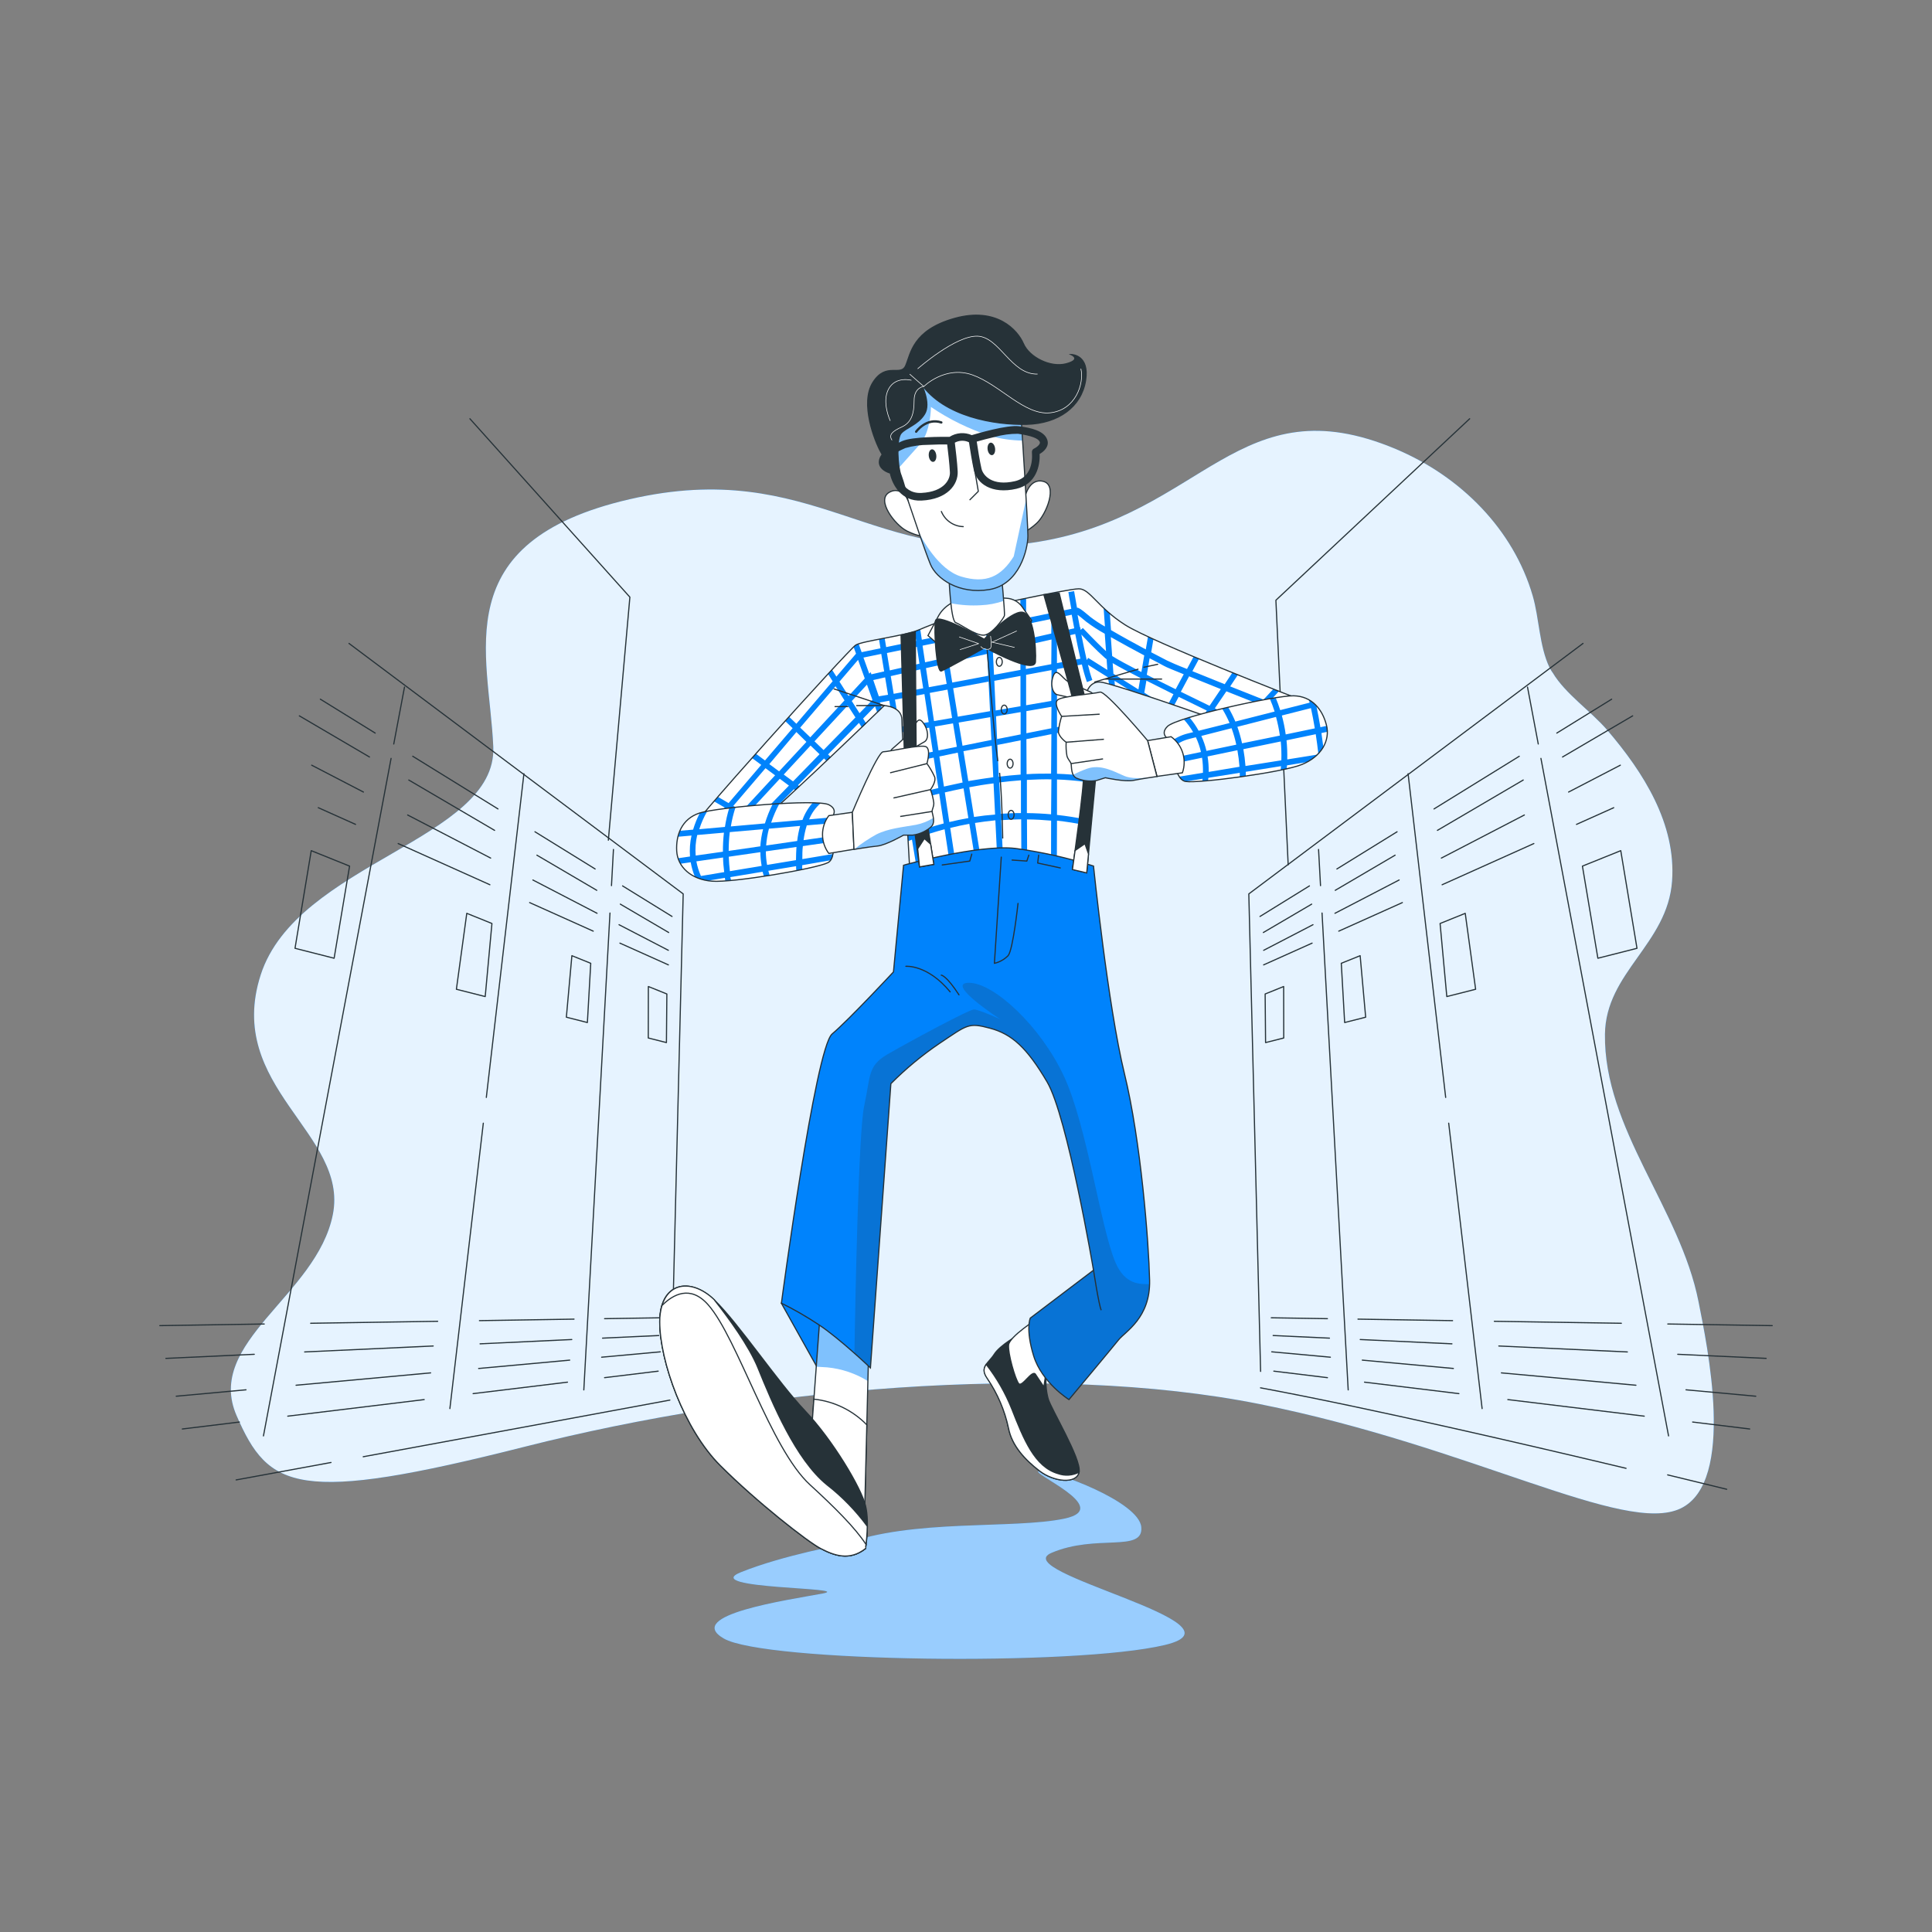 <?xml version="1.0" encoding="UTF-8"?> <svg xmlns="http://www.w3.org/2000/svg" width="1672" height="1672" viewBox="0 0 1672 1672" fill="none"><rect x="0" y="0" width="1672" height="1672" fill="#808080" stroke="none"/> <path d="M1340.95 577.643C1332.05 558.849 1332.12 535.074 1326.44 515.645C1309.72 458.095 1264.14 412.282 1207.89 388.573C1072.53 331.725 1041.29 445.421 898.972 468.829C756.651 492.237 704.585 395.261 544.942 432.045C385.3 468.829 423.455 565.805 426.899 646.262C430.344 726.718 256.823 746.582 225.59 843.758C194.357 940.935 301.967 980.862 288.056 1051.09C274.145 1121.31 177.002 1161.44 204.757 1225.14C232.513 1288.84 256.823 1302.05 454.688 1251.89C652.552 1201.73 905.927 1178.33 1090.05 1215.11C1274.17 1251.89 1405.92 1328.81 1454.54 1305.4C1502.6 1282.22 1477.22 1163.44 1469.96 1126.59C1454.01 1045.6 1387.83 977.017 1388.97 894.955C1389.67 841.451 1443.11 817.006 1447.05 762.499C1450.63 713.041 1422.34 668.466 1390.91 631.816C1376.76 615.33 1354.69 600.549 1343.72 582.157C1342.72 580.92 1341.88 579.315 1340.95 577.643Z" fill="#0083FC"></path> <path opacity="0.9" d="M1340.95 577.643C1332.05 558.849 1332.12 535.074 1326.44 515.645C1309.72 458.095 1264.14 412.282 1207.89 388.573C1072.53 331.725 1041.29 445.421 898.972 468.829C756.651 492.237 704.585 395.261 544.942 432.045C385.3 468.829 423.455 565.805 426.899 646.262C430.344 726.718 256.823 746.582 225.59 843.758C194.357 940.935 301.967 980.862 288.056 1051.09C274.145 1121.31 177.002 1161.44 204.757 1225.14C232.513 1288.84 256.823 1302.05 454.688 1251.89C652.552 1201.73 905.927 1178.33 1090.05 1215.11C1274.17 1251.89 1405.92 1328.81 1454.54 1305.4C1502.6 1282.22 1477.22 1163.44 1469.96 1126.59C1454.01 1045.6 1387.83 977.017 1388.97 894.955C1389.67 841.451 1443.11 817.006 1447.05 762.499C1450.63 713.041 1422.34 668.466 1390.91 631.816C1376.76 615.33 1354.69 600.549 1343.72 582.157C1342.72 580.92 1341.88 579.315 1340.95 577.643Z" fill="white"></path> <path d="M302.031 556.843L591.254 773.601L581.055 1186.85" stroke="#263238" stroke-linecap="round" stroke-linejoin="round"></path> <path d="M527.889 790.154L505.25 1202.87" stroke="#263238" stroke-linecap="round" stroke-linejoin="round"></path> <path d="M530.893 735.145L529.188 766.445" stroke="#263238" stroke-linecap="round" stroke-linejoin="round"></path> <path d="M418.269 972.034L389.344 1219.02" stroke="#263238" stroke-linecap="round" stroke-linejoin="round"></path> <path d="M453.412 669.603L420.875 949.729" stroke="#263238" stroke-linecap="round" stroke-linejoin="round"></path> <path d="M338.452 656.327L228 1242.66" stroke="#263238" stroke-linecap="round" stroke-linejoin="round"></path> <path d="M350.062 594.63L340.766 643.887" stroke="#263238" stroke-linecap="round" stroke-linejoin="round"></path> <path d="M277.25 605.097L324.701 634.424" stroke="#263238" stroke-linecap="round" stroke-linejoin="round"></path> <path d="M430.972 700.067L357.203 654.488" stroke="#263238" stroke-linecap="round" stroke-linejoin="round"></path> <path d="M515.053 752.032L462.953 719.83" stroke="#263238" stroke-linecap="round" stroke-linejoin="round"></path> <path d="M581.6 793.13L538.797 766.679" stroke="#263238" stroke-linecap="round" stroke-linejoin="round"></path> <path d="M319.756 655.123L259.062 619.51" stroke="#263238" stroke-linecap="round" stroke-linejoin="round"></path> <path d="M428.036 718.625L353.766 675.053" stroke="#263238" stroke-linecap="round" stroke-linejoin="round"></path> <path d="M516.455 770.491L464.656 740.094" stroke="#263238" stroke-linecap="round" stroke-linejoin="round"></path> <path d="M578.677 807.008L536.844 782.463" stroke="#263238" stroke-linecap="round" stroke-linejoin="round"></path> <path d="M314.511 685.453L269.734 662.212" stroke="#263238" stroke-linecap="round" stroke-linejoin="round"></path> <path d="M424.626 742.602L352.797 705.316" stroke="#263238" stroke-linecap="round" stroke-linejoin="round"></path> <path d="M516.716 790.388L461.172 761.562" stroke="#263238" stroke-linecap="round" stroke-linejoin="round"></path> <path d="M578.422 822.424L535.719 800.253" stroke="#263238" stroke-linecap="round" stroke-linejoin="round"></path> <path d="M307.689 713.442L275.453 698.996" stroke="#263238" stroke-linecap="round" stroke-linejoin="round"></path> <path d="M423.965 765.676L344.578 730.029" stroke="#263238" stroke-linecap="round" stroke-linejoin="round"></path> <path d="M513.402 805.837L458.359 781.125" stroke="#263238" stroke-linecap="round" stroke-linejoin="round"></path> <path d="M578.452 835.03L536.484 816.204" stroke="#263238" stroke-linecap="round" stroke-linejoin="round"></path> <path d="M228.667 1145.82L138.312 1147.23" stroke="#263238" stroke-linecap="round" stroke-linejoin="round"></path> <path d="M378.777 1143.48L268.859 1145.19" stroke="#263238" stroke-linecap="round" stroke-linejoin="round"></path> <path d="M496.783 1141.61L414.922 1142.91" stroke="#263238" stroke-linecap="round" stroke-linejoin="round"></path> <path d="M571.823 1140.44L523.234 1141.21" stroke="#263238" stroke-linecap="round" stroke-linejoin="round"></path> <path d="M220.04 1172.04L143.562 1175.58" stroke="#263238" stroke-linecap="round" stroke-linejoin="round"></path> <path d="M374.896 1164.85L263.641 1170" stroke="#263238" stroke-linecap="round" stroke-linejoin="round"></path> <path d="M494.822 1159.26L415.469 1162.98" stroke="#263238" stroke-linecap="round" stroke-linejoin="round"></path> <path d="M570.191 1155.79L521.469 1158.06" stroke="#263238" stroke-linecap="round" stroke-linejoin="round"></path> <path d="M212.89 1202.77L152.531 1208.32" stroke="#263238" stroke-linecap="round" stroke-linejoin="round"></path> <path d="M372.657 1188.12L256.219 1198.82" stroke="#263238" stroke-linecap="round" stroke-linejoin="round"></path> <path d="M493.037 1177.09L414.219 1184.31" stroke="#263238" stroke-linecap="round" stroke-linejoin="round"></path> <path d="M571.434 1169.9L520.672 1174.55" stroke="#263238" stroke-linecap="round" stroke-linejoin="round"></path> <path d="M207.172 1230.66L157.781 1236.68" stroke="#263238" stroke-linecap="round" stroke-linejoin="round"></path> <path d="M367.108 1211.23L249.031 1225.58" stroke="#263238" stroke-linecap="round" stroke-linejoin="round"></path> <path d="M491.131 1196.15L409.438 1206.08" stroke="#263238" stroke-linecap="round" stroke-linejoin="round"></path> <path d="M569.618 1186.62L523.203 1192.27" stroke="#263238" stroke-linecap="round" stroke-linejoin="round"></path> <path d="M403.964 790.421L425.734 799.216L419.915 862.451L394.969 856.131L403.964 790.421Z" stroke="#263238" stroke-linecap="round" stroke-linejoin="round"></path> <path d="M490.141 880.308L494.923 827.072L511.241 833.659L508.332 884.923L490.141 880.308Z" stroke="#263238" stroke-linecap="round" stroke-linejoin="round"></path> <path d="M269.357 736.182L302.53 749.558L289.154 829.279L255.312 820.685L269.357 736.182Z" stroke="#263238" stroke-linecap="round" stroke-linejoin="round"></path> <path d="M561.098 853.757L577.116 860.211L576.748 902.278L561.031 898.299L561.098 853.757Z" stroke="#263238" stroke-linecap="round" stroke-linejoin="round"></path> <path d="M1369.97 556.843L1080.75 773.601L1090.95 1186.85" stroke="#263238" stroke-linecap="round" stroke-linejoin="round"></path> <path d="M1144.12 790.154L1166.76 1202.87" stroke="#263238" stroke-linecap="round" stroke-linejoin="round"></path> <path d="M1141.11 735.145L1142.81 766.445" stroke="#263238" stroke-linecap="round" stroke-linejoin="round"></path> <path d="M1253.73 972.034L1282.66 1219.02" stroke="#263238" stroke-linecap="round" stroke-linejoin="round"></path> <path d="M1218.59 669.603L1251.13 949.729" stroke="#263238" stroke-linecap="round" stroke-linejoin="round"></path> <path d="M1333.56 656.327L1444.01 1242.66" stroke="#263238" stroke-linecap="round" stroke-linejoin="round"></path> <path d="M1321.95 594.63L1331.25 643.887" stroke="#263238" stroke-linecap="round" stroke-linejoin="round"></path> <path d="M1347.3 634.424L1394.75 605.097" stroke="#263238" stroke-linecap="round" stroke-linejoin="round"></path> <path d="M1241.03 700.067L1314.8 654.488" stroke="#263238" stroke-linecap="round" stroke-linejoin="round"></path> <path d="M1156.97 752.032L1209.07 719.83" stroke="#263238" stroke-linecap="round" stroke-linejoin="round"></path> <path d="M1090.42 793.13L1133.22 766.679" stroke="#263238" stroke-linecap="round" stroke-linejoin="round"></path> <path d="M1352.25 655.123L1412.94 619.51" stroke="#263238" stroke-linecap="round" stroke-linejoin="round"></path> <path d="M1243.97 718.625L1318.24 675.053" stroke="#263238" stroke-linecap="round" stroke-linejoin="round"></path> <path d="M1155.56 770.491L1207.36 740.094" stroke="#263238" stroke-linecap="round" stroke-linejoin="round"></path> <path d="M1093.33 807.008L1135.16 782.463" stroke="#263238" stroke-linecap="round" stroke-linejoin="round"></path> <path d="M1357.5 685.453L1402.28 662.212" stroke="#263238" stroke-linecap="round" stroke-linejoin="round"></path> <path d="M1247.39 742.602L1319.22 705.316" stroke="#263238" stroke-linecap="round" stroke-linejoin="round"></path> <path d="M1155.3 790.388L1210.84 761.562" stroke="#263238" stroke-linecap="round" stroke-linejoin="round"></path> <path d="M1093.59 822.424L1136.3 800.253" stroke="#263238" stroke-linecap="round" stroke-linejoin="round"></path> <path d="M1364.33 713.442L1396.56 698.996" stroke="#263238" stroke-linecap="round" stroke-linejoin="round"></path> <path d="M1248.05 765.676L1327.43 730.029" stroke="#263238" stroke-linecap="round" stroke-linejoin="round"></path> <path d="M1158.59 805.837L1213.64 781.125" stroke="#263238" stroke-linecap="round" stroke-linejoin="round"></path> <path d="M1093.56 835.03L1135.53 816.204" stroke="#263238" stroke-linecap="round" stroke-linejoin="round"></path> <path d="M1443.34 1145.82L1533.7 1147.23" stroke="#263238" stroke-linecap="round" stroke-linejoin="round"></path> <path d="M1293.23 1143.48L1403.15 1145.19" stroke="#263238" stroke-linecap="round" stroke-linejoin="round"></path> <path d="M1175.22 1141.61L1257.08 1142.91" stroke="#263238" stroke-linecap="round" stroke-linejoin="round"></path> <path d="M1100.19 1140.44L1148.78 1141.21" stroke="#263238" stroke-linecap="round" stroke-linejoin="round"></path> <path d="M1451.97 1172.04L1528.45 1175.58" stroke="#263238" stroke-linecap="round" stroke-linejoin="round"></path> <path d="M1297.11 1164.85L1408.36 1170" stroke="#263238" stroke-linecap="round" stroke-linejoin="round"></path> <path d="M1177.19 1159.26L1256.54 1162.98" stroke="#263238" stroke-linecap="round" stroke-linejoin="round"></path> <path d="M1101.81 1155.79L1150.53 1158.06" stroke="#263238" stroke-linecap="round" stroke-linejoin="round"></path> <path d="M1459.12 1202.77L1519.48 1208.32" stroke="#263238" stroke-linecap="round" stroke-linejoin="round"></path> <path d="M1299.34 1188.12L1415.78 1198.82" stroke="#263238" stroke-linecap="round" stroke-linejoin="round"></path> <path d="M1178.97 1177.09L1257.79 1184.31" stroke="#263238" stroke-linecap="round" stroke-linejoin="round"></path> <path d="M1100.58 1169.9L1151.34 1174.55" stroke="#263238" stroke-linecap="round" stroke-linejoin="round"></path> <path d="M1464.84 1230.66L1514.23 1236.68" stroke="#263238" stroke-linecap="round" stroke-linejoin="round"></path> <path d="M1304.91 1211.23L1422.98 1225.58" stroke="#263238" stroke-linecap="round" stroke-linejoin="round"></path> <path d="M1180.88 1196.15L1262.57 1206.08" stroke="#263238" stroke-linecap="round" stroke-linejoin="round"></path> <path d="M1102.39 1186.62L1148.81 1192.27" stroke="#263238" stroke-linecap="round" stroke-linejoin="round"></path> <path d="M1268.05 790.421L1246.28 799.216L1252.1 862.451L1277.05 856.131L1268.05 790.421Z" stroke="#263238" stroke-linecap="round" stroke-linejoin="round"></path> <path d="M1181.88 880.308L1177.1 827.072L1160.78 833.659L1163.69 884.923L1181.88 880.308Z" stroke="#263238" stroke-linecap="round" stroke-linejoin="round"></path> <path d="M1402.64 736.182L1369.47 749.558L1382.84 829.279L1416.69 820.685L1402.64 736.182Z" stroke="#263238" stroke-linecap="round" stroke-linejoin="round"></path> <path d="M1110.91 853.757L1094.89 860.211L1095.26 902.278L1110.98 898.299L1110.91 853.757Z" stroke="#263238" stroke-linecap="round" stroke-linejoin="round"></path> <path d="M314.344 1260.69C393.128 1246.17 499.133 1226.65 579.724 1211.67" stroke="#263238" stroke-linecap="round" stroke-linejoin="round"></path> <path d="M204.359 1280.75L286.455 1265.67" stroke="#263238" stroke-linecap="round" stroke-linejoin="round"></path> <path d="M1407.23 1270.72C1323.1 1250.66 1185.93 1218.72 1090.89 1201.06" stroke="#263238" stroke-linecap="round" stroke-linejoin="round"></path> <path d="M1494.33 1288.84C1494.33 1288.84 1474.7 1284.1 1443.23 1276.4" stroke="#263238" stroke-linecap="round" stroke-linejoin="round"></path> <path d="M526.487 727.119L545.113 516.782L406.672 362.389" stroke="#263238" stroke-linecap="round" stroke-linejoin="round"></path> <path d="M1114.82 748.421L1104.19 519.457L1271.89 362.389" stroke="#263238" stroke-linecap="round" stroke-linejoin="round"></path> <path d="M730.156 1336.5C730.156 1336.5 678.29 1345.76 641.239 1360.61C604.187 1375.45 741.291 1373.58 711.63 1379.13C681.969 1384.68 591.246 1397.66 626.392 1418.02C661.537 1438.39 930.261 1442.13 1008.08 1423.61C1085.89 1405.08 870.972 1360.61 909.896 1343.92C948.82 1327.23 989.55 1343.92 987.711 1321.68C985.872 1299.44 911.835 1272.53 899.764 1273.03C887.692 1273.53 965.473 1305.03 920.998 1314.29C876.523 1323.56 789.445 1314.19 730.156 1336.5Z" fill="#0083FC"></path> <path opacity="0.6" d="M730.156 1336.5C730.156 1336.5 678.29 1345.76 641.239 1360.61C604.187 1375.45 741.291 1373.58 711.63 1379.13C681.969 1384.68 591.246 1397.66 626.392 1418.02C661.537 1438.39 930.261 1442.13 1008.08 1423.61C1085.89 1405.08 870.972 1360.61 909.896 1343.92C948.82 1327.23 989.55 1343.92 987.711 1321.68C985.872 1299.44 911.835 1272.53 899.764 1273.03C887.692 1273.53 965.473 1305.03 920.998 1314.29C876.523 1323.56 789.445 1314.19 730.156 1336.5Z" fill="white"></path> <path d="M840.857 527.716C840.857 527.716 806.681 540.089 795.044 545.172C783.407 550.255 746.356 554.636 740.537 558.281C734.719 561.926 590.057 721.869 592.933 724.779C595.809 727.688 628.547 729.126 638.01 726.952C647.474 724.778 765.249 610.614 765.249 610.614C765.249 610.614 780.531 611.35 780.531 622.987C780.531 634.624 787.788 761.128 787.788 761.128L938.268 758.219L939.003 604.796C939.003 604.796 940.441 589.547 952.078 590.249C963.716 590.952 1088.08 635.36 1088.08 635.36L1123.59 604.796C1123.59 604.796 997.791 556.074 973.781 540.825C949.771 525.576 943.25 509.559 933.653 509.559C924.056 509.559 840.857 527.716 840.857 527.716Z" fill="white"></path> <g style="mix-blend-mode:multiply"> <path d="M1101.98 596.302L1093.48 605.464L1064.63 594.028L1071.31 583.996L1066.57 582.09L1059.88 592.122C1049.85 588.109 1040.11 584.197 1031.92 580.853L1037.64 570.219L1032.99 568.279L1027.27 578.947C1018.65 575.603 1012.33 572.794 1010.25 571.757C1007.48 570.352 1002.39 567.744 996.275 564.5L998.214 553.131L993.499 550.957L991.593 562.026C981.996 556.876 970.727 550.723 961.497 545.306L960.46 530.726C958.521 529.054 956.749 527.382 955.077 525.877L956.247 542.229C951.939 539.811 947.805 537.096 943.874 534.104C934.344 525.911 932.973 525.911 932.137 525.911V526.379C930.599 517.751 929.595 511.766 929.562 511.565L924.613 512.401C924.613 513.137 925.683 518.855 927.121 526.914L915.45 529.322V512.368L910.434 513.304V530.358L888.029 534.973V517.785L883.047 518.821V536.01L858.268 541.126L857.432 524.172L852.483 525.242L853.319 542.163L817.538 549.553L815.498 537.113L810.716 538.919L812.622 550.589L797.775 553.632L796.404 544.604L795.166 545.139C794.008 545.633 792.825 546.068 791.622 546.443L792.859 554.669L766.91 560.019L765.606 552.261L760.69 553.198L761.994 561.056L745.675 564.4L743.1 557.211C742.25 557.463 741.432 557.811 740.659 558.247C739.971 558.753 739.333 559.325 738.753 559.953L740.826 565.704L723.839 585.568L720.06 579.615L716.716 583.427L720.595 589.58L689.195 626.364L682.975 620.412L679.631 624.124L685.951 630.177L662.042 658.132L654.284 652.381L650.94 656.126L658.798 661.945L630.541 695.017L621.412 689.7L618.068 693.579L627.231 698.896L603.188 727.019C605.094 727.219 607.167 727.42 609.34 727.554L631.645 701.437L639.069 705.751L618.503 727.955C620.81 727.955 623.118 727.955 625.191 727.955L643.416 708.292L651.107 712.74L637.096 727.119L638.199 726.918C640.975 726.283 653.047 716.017 668.73 701.838L687.088 683.012L688.292 683.915L692.004 680.571L690.6 679.501L713.105 656.393L715.379 658.601L719.057 655.257L716.616 652.916L743.368 625.595L745.976 629.708L749.655 626.164L746.946 621.883L757.279 611.283L759.285 616.867L763.265 613.055L761.426 607.939L769.618 606.401L770.488 611.684C772.438 612.205 774.291 613.041 775.972 614.159L774.567 605.464L800.015 600.683L803.694 624.96L780.654 628.672C780.654 630.143 780.654 631.849 780.888 633.721L804.128 629.742L807.272 650.575L782.493 655.424L781.69 650.575C782.359 663.951 783.262 680.102 784.131 696.12L788.345 721.635L785.603 722.705C785.603 724.511 785.803 726.25 785.904 727.955L789.248 726.651L794.899 760.927H799.982L794.063 725.012C802.022 722.137 809.88 719.695 817.471 717.656L823.958 760.459H829.041L822.353 716.519C827.938 715.114 833.422 713.944 838.873 712.974L846.53 760.124H851.58L843.788 712.205C849.774 711.235 855.66 710.499 861.411 709.931L863.719 756.747L860.375 760.091H867.598L868.868 758.854L866.461 709.797C872.346 709.362 878.098 709.128 883.749 709.061L883.983 759.79H888.999L888.765 709.162C895.955 709.162 902.91 709.597 909.665 710.198L909.565 758.787H914.581L914.748 710.198C923.108 711.135 931.067 712.394 938.624 713.977V708.928C931.033 707.423 923.074 706.152 914.748 705.249V674.585C922.747 674.846 930.727 675.516 938.658 676.591V671.575C930.726 670.522 922.746 669.875 914.748 669.636V634.457L938.724 629.675V624.559L914.748 629.341V610.882L938.724 606.769V604.963C938.862 603.833 939.086 602.715 939.393 601.619L914.748 605.832V579.08L936.283 575.034C937.448 580.197 938.911 585.289 940.664 590.283L945.346 588.51C943.819 584.185 942.546 579.775 941.533 575.302L958.889 586.203L959.725 591.888C961.263 592.289 963.069 592.791 964.841 593.359L964.54 589.179L977.314 597.205C983.267 599.111 989.954 601.318 997.01 603.659L990.322 599.445L992.128 589.045C999.385 592.724 1007.34 596.703 1015.54 600.783L1011.42 608.608L1016.24 610.246L1020.08 603.057C1028.08 607.003 1036.34 611.015 1044.43 614.961L1041.69 619.008L1046.6 620.713L1049.01 617.168C1057.14 621.114 1065.09 624.926 1072.42 628.438L1071.48 629.441L1076.63 631.28L1077.13 630.712L1083.22 633.621L1088 635.326L1091.75 631.982L1080.68 626.732L1094.86 611.25L1109.27 616.934L1113.58 613.256L1098.5 607.27L1106.93 598.108L1101.98 596.302ZM883.114 579.749L860.241 584.029L859.304 564.902L883.013 559.484L883.114 579.749ZM883.114 541.159V554.368L859.171 559.785L858.502 546.242L883.114 541.159ZM858.268 645.392L859.605 672.612C852.249 673.615 844.992 674.819 838.003 675.956L833.79 650.107L858.268 645.392ZM858 640.342L832.987 645.392L829.643 625.328L856.964 620.646L858 640.342ZM856.796 615.463L828.907 620.245L824.895 595.633L855.526 589.881L856.796 615.463ZM828.071 646.295L812.221 649.438L809.078 628.739L824.761 626.03L828.071 646.295ZM855.258 584.832L824.092 590.684L821.283 573.395L854.355 565.871L855.258 584.832ZM853.419 547.145L854.088 560.789L820.648 568.446L818.374 554.402L853.419 547.145ZM762.663 565.905L765.171 581.053L754.136 583.561L753.5 581.689L752.263 583.026L747.247 569.082L762.663 565.905ZM742.599 571.055L748.384 587.173L734.373 602.321L726.481 589.915L742.599 571.055ZM723.103 593.894L730.861 606.133L701.234 638.102L692.506 629.708L723.103 593.894ZM689.229 633.521L697.89 642.048L674.247 667.562L665.787 661.276L689.229 633.521ZM642.245 701.838L634.621 697.424L662.477 664.82L670.803 670.973L642.245 701.838ZM654.484 708.928L646.693 704.413L674.849 673.983L682.775 679.868L654.484 708.928ZM686.319 676.257L678.26 670.305L701.468 645.225L709.259 652.715L686.319 676.257ZM712.737 649.104L704.878 641.546L733.637 610.514L740.325 620.88L712.737 649.104ZM743.836 617.202L737.148 606.702L750.29 592.49L755.038 605.699L743.836 617.202ZM760.556 602.589L755.741 588.544L766.007 586.203L768.515 601.284L760.556 602.589ZM767.578 565.136L793.494 559.785L795.702 574.365L770.053 580.184L767.578 565.136ZM773.397 600.448L770.889 585.133L796.437 579.314L798.945 595.667L773.397 600.448ZM798.41 558.782L813.291 555.706L815.598 569.817L800.584 573.161L798.41 558.782ZM803.861 594.73L801.353 578.211L816.401 574.867L819.277 591.888L803.861 594.73ZM804.63 599.679L819.979 596.803L823.958 621.348L808.308 624.024L804.63 599.679ZM787.91 688.496L783.329 660.573L808.041 655.658L812.054 682.009C803.359 684.015 795.233 686.222 787.91 688.362V688.496ZM793.127 720.063L788.746 693.311C796.036 691.171 804.128 688.964 812.789 686.824L816.702 712.64C808.977 714.679 801.119 717.087 793.127 719.929V720.063ZM816.936 680.838L812.957 654.688L828.874 651.344L833.054 677.193C827.536 678.33 822.153 679.501 816.936 680.704V680.838ZM821.584 711.536L817.672 685.787C822.888 684.55 828.306 683.38 833.857 682.243L838.037 707.991C832.653 708.928 827.169 710.031 821.584 711.402V711.536ZM842.986 707.155L838.806 681.306C845.494 680.002 852.683 678.832 859.839 677.962L861.177 704.948C855.225 705.372 849.161 706.063 842.986 707.022V707.155ZM860.508 589.213L883.147 584.966V611.183L861.679 614.861L860.508 589.213ZM862.013 619.911L883.281 616.266V635.56L862.883 639.607L862.013 619.911ZM863.217 644.689L883.281 640.677V670.338C876.894 670.806 870.574 671.408 864.32 672.211L863.217 644.689ZM866.16 704.413L864.822 677.16C871.02 676.379 877.262 675.755 883.548 675.287V703.678C877.964 703.611 872.145 703.845 866.093 704.28L866.16 704.413ZM909.632 704.714C902.944 704.112 895.888 703.745 888.698 703.678V674.953C895.754 674.551 902.843 674.351 909.899 674.451L909.632 704.714ZM909.632 669.502C902.576 669.502 895.486 669.502 888.431 670.004L888.263 639.674L909.899 635.36L909.632 669.502ZM909.799 630.277L888.263 634.557V615.43L909.966 611.684L909.799 630.277ZM909.799 606.601L888.029 610.347V584.029L909.999 579.916L909.799 606.601ZM909.799 574.8L887.795 578.947V558.481L909.999 553.432L909.799 574.8ZM909.799 548.282L887.561 553.331V540.256L909.933 535.642L909.799 548.282ZM914.882 534.605L927.489 531.997C928.157 535.675 928.893 539.655 929.662 543.768L914.848 547.112L914.882 534.605ZM914.715 573.864V552.295L930.532 548.683C931.936 555.906 933.474 563.33 935.013 570.051L914.715 573.864ZM934.779 542.597H934.511C933.809 538.952 933.14 535.374 932.538 532.064C933.909 533 936.183 534.772 940.029 538.049C945.134 541.88 950.497 545.355 956.08 548.449L957.183 563.531C946.917 554.101 937.286 543.467 937.119 543.467L935.247 545.139L934.779 542.597ZM941.734 569.349L940.497 571.255C938.925 564.567 937.32 556.742 935.815 549.118C939.728 553.365 948.121 562.16 956.414 569.55L957.685 570.52L958.32 579.783L941.734 569.349ZM985.206 596.67L963.604 583.093L962.935 573.864C968.486 577.208 976.879 581.588 986.911 586.738L985.206 596.67ZM987.781 581.588C976.144 575.569 967.115 570.687 962.5 567.744L961.33 551.359C970.693 556.709 981.394 562.494 990.255 567.209L987.781 581.588ZM1017.44 596.469C1008.45 592.055 1000.02 587.808 992.463 583.963L994.904 569.684C1000.69 572.727 1005.3 575.101 1007.54 576.372C1009.78 577.642 1015.9 580.05 1024.43 583.528L1017.44 596.469ZM1046.77 610.815C1038.34 606.735 1030.05 602.655 1021.92 598.676L1029.08 585.3L1056.53 596.369L1046.77 610.815ZM1075.49 624.626L1051.32 613.022L1061.35 598.275L1089.47 609.444L1075.49 624.626Z" fill="#0083FC"></path> </g> <path d="M840.857 527.716C840.857 527.716 806.681 540.089 795.044 545.172C783.407 550.255 746.356 554.636 740.537 558.281C734.719 561.926 590.057 721.869 592.933 724.779C595.809 727.688 628.547 729.126 638.01 726.952C647.474 724.778 765.249 610.614 765.249 610.614C765.249 610.614 780.531 611.35 780.531 622.987C780.531 634.624 787.788 761.128 787.788 761.128L938.268 758.219L939.003 604.796C939.003 604.796 940.441 589.547 952.078 590.249C963.716 590.952 1088.08 635.36 1088.08 635.36L1123.59 604.796C1123.59 604.796 997.791 556.074 973.781 540.825C949.771 525.576 943.25 509.559 933.653 509.559C924.056 509.559 840.857 527.716 840.857 527.716Z" stroke="#263238" stroke-miterlimit="10"></path> <path d="M865.062 668.8C867.203 688.061 867.771 725.648 867.771 725.648" stroke="#263238" stroke-miterlimit="10"></path> <path d="M863.517 658.768C860.173 636.396 853.953 557.712 853.953 557.712" stroke="#263238" stroke-miterlimit="10"></path> <path d="M947.391 590.216L984.877 579.147" stroke="#263238" stroke-linecap="round" stroke-linejoin="round"></path> <path d="M989.953 577.442L1001.89 574.9" stroke="#263238" stroke-linecap="round" stroke-linejoin="round"></path> <path d="M956.75 587.674H1005.31" stroke="#263238" stroke-linecap="round" stroke-linejoin="round"></path> <path d="M721.797 596.202L765.235 610.614L741.393 610.648" stroke="#263238" stroke-linecap="round" stroke-linejoin="round"></path> <path d="M733.741 611.517H722.672" stroke="#263238" stroke-linecap="round" stroke-linejoin="round"></path> <path d="M867.364 572.76C867.364 574.901 866.227 576.606 864.823 576.606C863.418 576.606 862.281 574.901 862.281 572.76C862.281 570.62 863.418 568.948 864.823 568.948C866.227 568.948 867.364 570.654 867.364 572.76Z" stroke="#263238" stroke-linecap="round" stroke-linejoin="round"></path> <path d="M871.648 614.059C871.648 616.165 870.477 617.904 869.073 617.904C867.668 617.904 866.531 616.165 866.531 614.059C866.531 611.952 867.668 610.247 869.073 610.247C870.477 610.247 871.648 611.952 871.648 614.059Z" stroke="#263238" stroke-linecap="round" stroke-linejoin="round"></path> <path d="M874.182 664.72C875.586 664.72 876.724 662.998 876.724 660.874C876.724 658.751 875.586 657.029 874.182 657.029C872.779 657.029 871.641 658.751 871.641 660.874C871.641 662.998 872.779 664.72 874.182 664.72Z" stroke="#263238" stroke-linecap="round" stroke-linejoin="round"></path> <path d="M877.601 705.149C877.601 707.256 876.464 708.995 875.059 708.995C873.655 708.995 872.484 707.256 872.484 705.149C872.484 703.042 873.621 701.337 875.059 701.337C876.497 701.337 877.601 703.042 877.601 705.149Z" stroke="#263238" stroke-linecap="round" stroke-linejoin="round"></path> <path d="M824.93 520.861L820.984 523.47C817.196 526.021 814.095 529.467 811.955 533.502L803.094 550.055L826.502 570.319L845.128 543.567L879.939 566.206L892.847 537.046L884.654 525.242C883.134 523.065 881.141 521.26 878.825 519.963C876.508 518.666 873.928 517.91 871.278 517.751C856.999 516.715 828.542 515.444 824.93 520.861Z" fill="white" stroke="#263238" stroke-miterlimit="10"></path> <path d="M821.219 498.657C821.219 498.657 822.69 537.18 827.037 538.785C831.385 540.39 843.757 549.687 851.047 549.687C858.337 549.687 868.503 535.14 869.205 532.967C869.908 530.793 866.296 493.675 866.296 493.675L824.128 498.055L821.219 498.657Z" fill="white"></path> <g style="mix-blend-mode:multiply" opacity="0.5"> <path d="M866.296 493.541L824.128 497.921L821.219 498.657C821.219 498.657 821.687 511.13 822.924 522.065C831.521 523.748 840.298 524.321 849.041 523.771C855.736 523.501 862.353 522.228 868.67 519.992C867.767 508.622 866.296 493.541 866.296 493.541Z" fill="#0083FC"></path> </g> <path d="M821.219 498.657C821.219 498.657 822.69 537.18 827.037 538.785C831.385 540.39 843.757 549.687 851.047 549.687C858.337 549.687 868.503 535.14 869.205 532.967C869.908 530.793 866.296 493.675 866.296 493.675L824.128 498.055L821.219 498.657Z" stroke="#263238" stroke-miterlimit="10"></path> <path d="M789.179 436.124C789.179 436.124 781.187 419.404 769.55 426.092C757.913 432.78 774.666 454.449 784.832 459.532C794.998 464.615 799.379 463.88 799.379 463.88L789.179 436.124Z" fill="white" stroke="#263238" stroke-miterlimit="10"></path> <path d="M886.622 431.677C886.622 431.677 889.799 413.419 902.774 416.562C915.748 419.705 905.516 445.254 897.089 452.911C888.662 460.569 884.281 461.037 884.281 461.037L886.622 431.677Z" fill="white" stroke="#263238" stroke-miterlimit="10"></path> <path d="M785.607 432.479C785.607 432.479 785.875 433.349 786.41 434.887C789.52 444.183 800.856 477.858 805.236 488.391C810.319 500.764 829.949 514.575 856.132 510.227C882.316 505.88 889.572 475.316 889.572 463.679C889.572 452.042 883.753 361.888 883.753 361.888C883.753 361.888 852.487 329.886 826.906 319.72C801.324 309.554 789.085 321.158 779.655 338.613C770.225 356.069 765.108 366.235 768.018 377.872C770.927 389.509 785.607 432.479 785.607 432.479Z" fill="white"></path> <g style="mix-blend-mode:multiply" opacity="0.5"> <path d="M795.869 384.794C805.667 373.926 805.667 352.19 805.667 352.19C821.413 362.902 838.608 371.313 856.73 377.17C865.944 379.806 875.47 381.189 885.053 381.283C884.318 369.88 883.816 361.955 883.816 361.955C883.816 361.955 852.55 329.952 826.968 319.787C801.386 309.621 789.147 321.225 779.717 338.68C770.287 356.136 765.171 366.302 768.08 377.939C769.384 383.222 773.096 394.926 776.775 406.162C778.714 404.022 787.174 394.391 795.869 384.794Z" fill="#0083FC"></path> </g> <g style="mix-blend-mode:multiply" opacity="0.5"> <path d="M877.301 481.536C866.433 498.925 853.391 505.446 831.688 498.925C812.093 493.04 797.814 466.02 795.172 460.703C798.984 471.772 802.997 483.108 805.204 488.492C810.287 500.865 829.916 514.675 856.1 510.328C882.283 505.981 889.54 475.417 889.54 463.78C889.54 459.9 888.904 447.059 888.035 432.045" fill="#0083FC"></path> </g> <path d="M785.607 432.479C785.607 432.479 785.875 433.349 786.41 434.887C789.52 444.183 800.856 477.858 805.236 488.391C810.319 500.764 829.949 514.575 856.132 510.227C882.316 505.88 889.572 475.316 889.572 463.679C889.572 452.042 883.753 361.888 883.753 361.888C883.753 361.888 852.487 329.886 826.906 319.72C801.324 309.554 789.085 321.158 779.655 338.613C770.225 356.069 765.108 366.235 768.018 377.872C770.927 389.509 785.607 432.479 785.607 432.479Z" stroke="#263238" stroke-miterlimit="10"></path> <path d="M810.28 393.923C810.648 396.899 809.477 399.507 807.672 399.708C805.866 399.909 804.127 397.668 803.793 394.692C803.458 391.716 804.595 389.108 806.401 388.874C808.207 388.639 809.946 390.947 810.28 393.923Z" fill="#263238"></path> <path d="M861.179 388.105C861.547 391.114 860.376 393.689 858.57 393.89C856.765 394.09 855.059 391.85 854.691 388.874C854.323 385.898 855.527 383.289 857.3 383.089C859.072 382.888 860.844 385.128 861.179 388.105Z" fill="#263238"></path> <path d="M792.859 373.592C792.859 373.592 801.587 361.219 814.662 365.599" stroke="#263238" stroke-width="2" stroke-linecap="round" stroke-linejoin="round"></path> <path d="M839.406 432.48L846.663 425.223L841.58 395.395" stroke="#263238" stroke-linecap="round" stroke-linejoin="round"></path> <path d="M814.672 442.645C816.218 446.428 818.83 449.681 822.19 452.008C825.55 454.335 829.514 455.636 833.599 455.754" stroke="#263238" stroke-linecap="round" stroke-linejoin="round"></path> <path d="M797.242 332.126C797.242 332.126 805.97 348.846 800.151 358.309C794.333 367.773 784.134 369.947 779.786 375.029C775.439 380.112 776.877 404.858 779.786 411.379C782.267 418.252 784.212 425.306 785.605 432.479C785.605 432.479 767.414 400.477 762.197 391.047C756.98 381.617 744.006 348.846 755.509 330.855C767.012 312.865 779.519 326.475 783.866 316.309C788.213 306.143 789.685 285.778 826.034 275.579C862.383 265.38 880.574 285.611 885.657 297.415C890.74 309.22 909.065 318.482 922.742 314.837C936.419 311.193 927.123 306.845 927.123 306.845C927.123 306.845 943.107 306.845 939.462 329.384C935.817 351.922 916.221 366.469 888.567 367.205C860.912 367.94 816.871 360.483 797.242 332.126Z" fill="#263238" stroke="#263238" stroke-miterlimit="10"></path> <path d="M794.141 319.185C794.141 319.185 826.979 290.192 846.04 290.928C865.1 291.664 875.032 324.368 897.938 323.732" stroke="white" stroke-width="0.5" stroke-miterlimit="10"></path> <path d="M787.281 323.766L799.487 334.467C799.487 334.467 817.812 316.142 841.488 324.435C865.163 332.728 886.531 359.547 908.669 357.273C930.806 354.999 938.43 332.059 935.421 319.084" stroke="white" stroke-width="0.5" stroke-miterlimit="10"></path> <path d="M788.787 329.116C788.787 329.116 775.043 325.304 768.957 336.741C762.871 348.177 770.462 364.228 770.462 364.228" stroke="white" stroke-width="0.5" stroke-miterlimit="10"></path> <path d="M799.484 334.4C799.484 334.4 791.091 335.169 791.091 346.606C791.091 358.042 788.783 365.7 780.39 369.512C771.997 373.324 768.954 376.401 771.997 380.982" stroke="white" stroke-width="0.5" stroke-miterlimit="10"></path> <path d="M906.22 380.28C903.512 372.889 892.477 370.248 882.01 368.876C871.543 367.505 845.527 375.23 841.012 376.568C837.932 375.22 834.567 374.649 831.215 374.906C827.862 375.162 824.624 376.238 821.784 378.039C815.631 378.039 789.782 377.772 780.787 381.717C771.123 385.998 761.158 391.382 760.556 399.24C760.121 405.159 765.572 408.436 770.086 409.807C772.193 419.371 779.917 434.118 797.54 433.215C819.811 432.145 829.342 419.404 828.807 407.968C828.472 400.945 826.968 388.171 826.332 383.088C828.198 382.062 830.282 381.497 832.411 381.439C834.54 381.381 836.652 381.832 838.571 382.754C839.34 387.971 841.313 400.41 842.852 407.165C845.426 418.301 858.067 427.998 879.635 423.016C896.79 419.036 900.268 402.785 899.699 392.92C904.013 390.479 908.394 385.864 906.22 380.28ZM797.206 426.594C779.516 427.43 776.44 407.433 776.306 406.53C776.205 405.837 775.89 405.193 775.404 404.689C774.918 404.185 774.286 403.847 773.597 403.721C771.925 403.42 767.076 401.815 767.244 399.675C767.478 396.331 772.962 392.418 783.496 387.77C790.02 385.903 796.773 384.957 803.56 384.961C809.512 384.66 815.464 384.593 819.711 384.627C820.38 390.077 821.751 401.882 822.052 408.302C822.62 414.255 817.705 425.624 797.34 426.594H797.206ZM894.884 388.171C894.273 388.475 893.769 388.957 893.441 389.555C893.112 390.153 892.974 390.837 893.045 391.515C893.045 392.385 895.586 412.449 878.331 416.428C858.468 420.976 850.743 411.345 849.406 405.594C848.068 399.842 846.062 387.603 845.293 382.186C849.339 381.015 855.091 379.477 860.909 378.139C867.435 376.287 874.19 375.364 880.973 375.397C892.376 377.036 898.696 379.41 899.833 382.453C900.803 384.56 896.59 387.402 895.018 388.171H894.884Z" fill="#263238"></path> <path d="M676.25 1127.9L710.426 1189.09L717.782 1142.28C717.782 1142.28 689.593 1126.49 676.25 1127.9Z" fill="#0083FC" stroke="#263238" stroke-miterlimit="10"></path> <path d="M881.584 1155.22C881.584 1155.22 865.6 1163.95 860.484 1171.94C855.367 1179.93 847.408 1182.84 854.665 1193.01C863.434 1206.01 869.59 1220.59 872.789 1235.94C875.699 1251.22 887.336 1263.56 899.709 1273.03C912.081 1282.49 931.677 1284.66 933.851 1273.76C936.024 1262.86 909.139 1218.49 907.099 1210.49C905.182 1203.39 904.682 1195.99 905.627 1188.69C906.229 1180.67 893.957 1150.87 881.584 1155.22Z" fill="#263238" stroke="#263238" stroke-miterlimit="10"></path> <path d="M933.881 1274.06C931.106 1275.5 928.067 1276.35 924.95 1276.57C921.833 1276.79 918.704 1276.37 915.756 1275.33C895.391 1269.52 885.928 1245.54 875.628 1219.36C870.107 1205.51 862.654 1192.52 853.491 1180.77C851.184 1184.11 850.481 1187.45 854.528 1193.17C863.324 1206.11 869.525 1220.64 872.786 1235.94C875.695 1251.22 887.332 1263.56 899.705 1273.03C912.078 1282.49 931.507 1284.63 933.881 1274.06Z" fill="white" stroke="#263238" stroke-miterlimit="10"></path> <path d="M897.566 1141.41C897.566 1141.41 873.59 1156.69 872.854 1163.95C872.118 1171.2 878.673 1193.77 881.582 1197.39C884.491 1201 893.219 1185.01 896.128 1189.36L903.385 1200.3L906.294 1180.63L897.566 1141.41Z" fill="white" stroke="#263238" stroke-miterlimit="10"></path> <path d="M709.695 1138.06L701.703 1247.11L748.218 1311.12L751.863 1164.25L709.695 1138.06Z" fill="white"></path> <g style="mix-blend-mode:multiply" opacity="0.5"> <path d="M706.422 1182.77L715.752 1183.34C728.294 1184.51 740.394 1188.57 751.098 1195.21L751.867 1164.25L709.699 1138.06L706.422 1182.77Z" fill="#0083FC"></path> </g> <path d="M709.695 1138.06L701.703 1247.11L748.218 1311.12L751.863 1164.25L709.695 1138.06Z" stroke="#263238" stroke-miterlimit="10"></path> <path d="M750.158 1233.1C737.961 1220.55 721.748 1212.68 704.345 1210.86L701.703 1247.31L748.218 1311.28L750.158 1233.1Z" fill="white" stroke="#263238" stroke-miterlimit="10"></path> <path d="M749.057 1340.21C749.057 1340.21 752.702 1318.37 749.057 1303.12C745.412 1287.87 720.7 1246.28 696.69 1220.96C672.68 1195.65 639.273 1145.32 618.173 1124.99C597.072 1104.66 570.922 1109.71 570.922 1143.88C570.922 1178.06 591.989 1236.95 623.256 1268.21C654.522 1299.48 698.897 1334.26 710.4 1340.21C721.904 1346.16 735.146 1350.98 749.057 1340.21Z" fill="#263238" stroke="#263238" stroke-miterlimit="10"></path> <path d="M750.566 1320.88C740.629 1307.35 728.869 1295.25 715.622 1284.93C688.702 1263.13 668.337 1214.41 655.998 1183.88C648.34 1164.98 630.717 1140.84 618.345 1125.16V1124.99C597.244 1104.62 571.094 1109.71 571.094 1143.88C571.094 1178.06 592.161 1236.95 623.427 1268.21C654.694 1299.48 698.902 1334.26 710.405 1340.21C721.908 1346.16 735.151 1351.11 748.961 1340.21C749.93 1333.81 750.466 1327.35 750.566 1320.88Z" fill="white" stroke="#263238" stroke-miterlimit="10"></path> <path d="M749.459 1336.56C740.029 1322.08 722.172 1304.36 700.971 1284.93C666.796 1253.67 638.439 1158.43 612.991 1129.34C597.475 1111.61 582.259 1120.34 572.863 1129.87C571.541 1134.42 570.899 1139.14 570.957 1143.88C570.957 1178.06 592.024 1236.95 623.29 1268.21C654.557 1299.48 698.898 1334.26 710.401 1340.21C721.905 1346.16 735.147 1351.11 748.958 1340.21C749.058 1340.21 749.058 1338.84 749.459 1336.56Z" fill="white" stroke="#263238" stroke-miterlimit="10"></path> <path d="M773.226 841.116L781.954 748.788C781.954 748.788 846.66 730.597 878.662 734.242C901.621 737.363 924.266 742.464 946.345 749.491C946.345 749.491 958.718 870.209 973.097 929.097C987.476 987.985 994.164 1075.26 994.9 1107.97C995.636 1140.67 973.799 1152.31 967.981 1159.6C962.162 1166.89 925.111 1211.23 925.111 1211.23C925.111 1211.23 901.703 1196.68 894.546 1173.41C887.39 1150.14 891.637 1140.71 891.637 1140.71L946.345 1099.24C946.345 1099.24 923.806 966.182 906.217 936.353C888.628 906.525 875.686 894.921 856.793 889.838C837.899 884.755 837.163 886.929 813.153 902.913C798.009 913.169 783.888 924.86 770.986 937.825L753.296 1183.78C753.296 1183.78 726.544 1158.33 708.954 1146.69C698.471 1139.7 687.547 1133.39 676.25 1127.8C676.25 1127.8 705.61 907.093 720.157 894.821C734.703 882.548 773.226 841.116 773.226 841.116Z" fill="#0083FC"></path> <g style="mix-blend-mode:multiply" opacity="0.2"> <path d="M994.937 1111.35C986.644 1111.35 973.669 1111.98 965.376 1092.65C952.401 1062.39 940.898 974.508 920.7 931.271C900.502 888.033 860.174 850.546 838.572 850.546C816.969 850.546 865.959 882.247 865.959 882.247C865.959 882.247 847.199 873.62 842.885 873.62C838.572 873.62 785.235 902.445 767.946 912.511C750.658 922.576 753.534 931.271 747.882 957.187C742.967 979.257 740.158 1127.23 739.422 1171.2C747.481 1178.33 753.4 1183.94 753.4 1183.94L771.156 937.892C784.022 924.897 798.11 913.173 813.224 902.88C837.234 886.896 837.936 884.722 856.863 889.805C875.79 894.888 888.832 906.525 906.288 936.32C923.743 966.115 946.416 1099.21 946.416 1099.21L891.875 1140.67C891.875 1140.67 887.528 1150.1 894.784 1173.38C902.041 1196.65 925.348 1211.2 925.348 1211.2C925.348 1211.2 962.4 1166.82 968.218 1159.57C974.037 1152.31 994.134 1141.44 994.937 1111.35Z" fill="#263238"></path> </g> <path d="M773.226 841.116L781.954 748.788C781.954 748.788 846.66 730.597 878.662 734.242C901.621 737.363 924.266 742.464 946.345 749.491C946.345 749.491 958.718 870.209 973.097 929.097C987.476 987.985 994.164 1075.26 994.9 1107.97C995.636 1140.67 973.799 1152.31 967.981 1159.6C962.162 1166.89 925.111 1211.23 925.111 1211.23C925.111 1211.23 901.703 1196.68 894.546 1173.41C887.39 1150.14 891.637 1140.71 891.637 1140.71L946.345 1099.24C946.345 1099.24 923.806 966.182 906.217 936.353C888.628 906.525 875.686 894.921 856.793 889.838C837.899 884.755 837.163 886.929 813.153 902.913C798.009 913.169 783.888 924.86 770.986 937.825L753.296 1183.78C753.296 1183.78 726.544 1158.33 708.954 1146.69C698.471 1139.7 687.547 1133.39 676.25 1127.8C676.25 1127.8 705.61 907.093 720.157 894.821C734.703 882.548 773.226 841.116 773.226 841.116Z" stroke="#263238" stroke-miterlimit="10"></path> <path d="M946.359 1099.24C946.359 1099.24 950.907 1129.34 953.047 1133.88" stroke="#263238" stroke-miterlimit="10"></path> <path d="M866.53 741.766L860.578 833.693C865.1 832.636 869.228 830.316 872.483 827.005C876.73 821.888 881.01 781.861 881.01 781.861" stroke="#263238" stroke-linecap="round" stroke-linejoin="round"></path> <path d="M815.438 748.554L839.28 745.177L840.986 739.191" stroke="#263238" stroke-linecap="round" stroke-linejoin="round"></path> <path d="M890.37 740.061L888.665 745.177L875.891 744.308" stroke="#263238" stroke-linecap="round" stroke-linejoin="round"></path> <path d="M898.867 740.061L898.031 746.882L917.594 751.129" stroke="#263238" stroke-linecap="round" stroke-linejoin="round"></path> <path d="M783.969 836.268C783.969 836.268 802.695 834.562 822.258 858.371" stroke="#263238" stroke-linecap="round" stroke-linejoin="round"></path> <path d="M814.594 843.925C814.594 843.925 818.841 843.925 829.909 860.946" stroke="#263238" stroke-linecap="round" stroke-linejoin="round"></path> <path d="M771.791 648.435C771.791 648.435 783.394 638.403 787.775 633.889C792.156 629.374 793.593 618.606 798.676 625.161C803.759 631.715 803.759 639.707 800.148 641.881C796.536 644.054 787.775 648.569 785.601 651.344C783.428 654.12 765.972 655.691 771.791 648.435Z" fill="white" stroke="#263238" stroke-miterlimit="10"></path> <path d="M944.182 599.077C944.182 599.077 930.037 592.824 924.553 589.948C919.069 587.072 914.521 577.107 911.545 584.899C908.568 592.69 911.043 600.281 915.156 601.284C919.269 602.288 928.9 603.826 931.876 605.966C934.852 608.106 951.907 604.294 944.182 599.077Z" fill="white" stroke="#263238" stroke-miterlimit="10"></path> <path d="M779.781 549.553L782.691 653.518L795.766 750.226L808.138 748.053L792.856 650.609L792.121 546.644L779.781 549.553Z" fill="#263238" stroke="#263238" stroke-miterlimit="10"></path> <path d="M903.375 514.642C903.375 514.642 925.914 594.63 928.121 604.094C930.328 613.557 936.113 665.891 937.551 670.974C938.989 676.056 928.121 752.4 928.121 752.4L940.46 755.309L949.188 662.981L939.156 604.796L916.617 513.204L903.375 514.642Z" fill="#263238" stroke="#263238" stroke-miterlimit="10"></path> <path d="M805.372 730.497L799.955 725.715L794.203 734.576L795.775 750.226L808.148 748.053L805.372 730.497Z" fill="white" stroke="#263238" stroke-miterlimit="10"></path> <path d="M942.036 739.024L938.926 730.162L930.399 736.048C929.095 745.712 928.125 752.533 928.125 752.533L940.464 755.443L942.036 739.024Z" fill="white" stroke="#263238" stroke-miterlimit="10"></path> <path d="M851.747 553.198C851.747 553.198 811.051 529.79 809.58 537.214C808.108 544.637 810.315 582.291 814.662 580.685C819.01 579.08 852.483 560.387 852.483 560.387C852.483 560.387 895.387 584.33 896.122 572.693C896.858 561.056 894.651 530.526 884.485 529.79C874.319 529.054 851.747 553.198 851.747 553.198Z" fill="#263238" stroke="#263238" stroke-miterlimit="10"></path> <path d="M858.547 555.739L879.781 546.075" stroke="white" stroke-width="0.5" stroke-linecap="round" stroke-linejoin="round"></path> <path d="M858.547 555.739L877.842 560.254" stroke="white" stroke-width="0.5" stroke-linecap="round" stroke-linejoin="round"></path> <path d="M830.219 551.225L846.972 557.01L830.888 562.16" stroke="white" stroke-width="0.5" stroke-linecap="round" stroke-linejoin="round"></path> <path d="M857.268 550.589C857.268 550.589 858.539 558.949 857.268 560.889C855.998 562.828 850.815 562.16 848.875 559.585" stroke="white" stroke-width="0.5" stroke-linecap="round" stroke-linejoin="round"></path> <path d="M1013.74 641.312C1013.74 641.312 1002.34 636.497 1010.4 628.605C1018.46 620.713 1103.36 601.853 1119.45 602.154C1135.53 602.455 1144.53 614.125 1147.94 627.535C1151.35 640.944 1143.52 654.822 1126.6 661.644C1109.68 668.465 1037.28 678.096 1026.05 676.29C1014.81 674.485 1013.74 641.312 1013.74 641.312Z" fill="white"></path> <g style="mix-blend-mode:multiply"> <path d="M1148.2 628.17L1142.71 629.34C1141.71 623.422 1140.61 617.469 1139.37 611.584H1140C1137.97 609.225 1135.54 607.244 1132.81 605.732C1132.98 606.501 1133.22 607.303 1133.38 608.106L1107.93 614.56C1106.8 610.915 1105.46 607.437 1104.06 604.026L1099.01 604.862C1100.48 608.206 1101.85 611.985 1103.09 615.797L1069.11 624.458C1067.35 620.271 1065.32 616.205 1063.02 612.286L1057.81 613.523C1060.21 617.429 1062.31 621.509 1064.09 625.729L1037.34 632.417C1035.11 628.361 1032.48 624.541 1029.48 621.014C1027.71 621.549 1026.14 622.05 1024.47 622.586C1027.56 625.961 1030.27 629.661 1032.56 633.621L1028.25 634.691C1023.01 635.925 1018.07 638.199 1013.73 641.379C1013.73 641.914 1013.73 644.288 1014.2 647.565C1018.53 643.599 1023.78 640.792 1029.48 639.406L1034.94 638.035C1036.86 642.124 1038.34 646.406 1039.35 650.809L1015.34 655.825C1015.61 657.475 1015.94 659.113 1016.34 660.741L1040.29 655.758C1040.93 660.063 1041.18 664.416 1041.05 668.766L1020.69 672.11C1021.26 673.149 1022.05 674.057 1022.99 674.777C1023.94 675.496 1025.02 676.012 1026.17 676.29L1040.72 673.949C1040.72 674.652 1040.55 675.32 1040.49 676.023L1045.54 675.588C1045.54 674.785 1045.7 673.949 1045.77 673.147L1072.92 668.8V672.378L1078.14 671.642C1078.14 670.405 1078.14 669.168 1078.14 667.93L1108.6 663.048C1108.6 664.185 1108.4 665.322 1108.3 666.392L1113.55 665.456C1113.55 664.419 1113.75 663.382 1113.82 662.346L1131.54 659.47C1134.81 657.744 1137.82 655.559 1140.47 652.983L1114.02 657.229C1114.15 651.704 1113.94 646.176 1113.39 640.677L1138.67 635.393C1139.57 641.145 1140.3 646.863 1140.94 652.447C1142.61 650.745 1144.07 648.848 1145.29 646.796C1144.79 642.683 1144.22 638.57 1143.58 634.39L1148.9 633.286C1148.85 631.56 1148.62 629.844 1148.2 628.17ZM1039.65 636.898L1065.83 630.21C1067.52 634.858 1068.89 639.618 1069.91 644.455L1044.1 649.839C1043.06 645.386 1041.57 641.05 1039.65 636.898ZM1046.04 668.031C1046.11 663.552 1045.79 659.076 1045.07 654.655L1070.88 649.271C1071.73 654.007 1072.33 658.784 1072.69 663.583L1046.04 668.031ZM1070.85 629.006L1104.29 620.445C1105.75 625.751 1106.87 631.146 1107.63 636.597L1074.9 643.285C1073.85 638.444 1072.5 633.675 1070.85 629.006ZM1077.87 662.914C1077.5 658.038 1076.89 653.183 1076.03 648.368L1108.4 641.68C1108.91 647.104 1109.08 652.554 1108.9 657.999L1077.87 662.914ZM1112.68 635.594C1111.92 630.066 1110.8 624.593 1109.34 619.208L1134.52 612.821C1135.79 618.64 1136.9 624.48 1137.86 630.344L1112.68 635.594Z" fill="#0083FC"></path> </g> <path d="M1013.74 641.312C1013.74 641.312 1002.34 636.497 1010.4 628.605C1018.46 620.713 1103.36 601.853 1119.45 602.154C1135.53 602.455 1144.53 614.125 1147.94 627.535C1151.35 640.944 1143.52 654.822 1126.6 661.644C1109.68 668.465 1037.28 678.096 1026.05 676.29C1014.81 674.485 1013.74 641.312 1013.74 641.312Z" stroke="#263238" stroke-miterlimit="10"></path> <path d="M993.172 640.944L1001.33 671.91L1023.27 668.8C1025.22 663.237 1025.33 657.191 1023.57 651.562C1021.81 645.934 1018.28 641.025 1013.5 637.567L993.172 640.944Z" fill="white" stroke="#263238" stroke-miterlimit="10"></path> <path d="M993.169 640.944C993.169 640.944 956.753 597.472 951.904 598.977C947.055 600.482 918.698 602.321 915.12 605.866C911.542 609.41 918.765 619.977 918.765 619.977C917.395 624.218 916.465 628.588 915.989 633.019C915.989 637.634 922.677 642.349 922.677 642.349C922.439 646.353 922.675 650.372 923.38 654.32C924.45 657.664 926.289 658.768 926.924 661.008C927.56 663.249 926.49 671.81 932.442 673.749C937.679 675.856 943.404 676.447 948.961 675.455L956.586 673.08C956.586 673.08 973.774 676.826 980.93 675.354C988.086 673.883 1001.23 672.01 1001.23 672.01L993.169 640.944Z" fill="white"></path> <g style="mix-blend-mode:multiply" opacity="0.5"> <path d="M980.894 675.187C984.74 674.418 990.258 673.515 994.571 672.879C988.184 673.582 978.654 674.05 972.869 671.475C963.539 667.328 952.169 661.142 940.766 665.255C936.675 666.726 932.687 668.469 928.828 670.472C929.189 671.201 929.691 671.851 930.306 672.385C930.92 672.919 931.634 673.326 932.406 673.582C937.644 675.688 943.368 676.279 948.926 675.287L956.55 672.913C956.55 672.913 973.738 676.658 980.894 675.187Z" fill="#0083FC"></path> </g> <path d="M993.169 640.944C993.169 640.944 956.753 597.472 951.904 598.977C947.055 600.482 918.698 602.321 915.12 605.866C911.542 609.41 918.765 619.977 918.765 619.977C917.395 624.218 916.465 628.588 915.989 633.019C915.989 637.634 922.677 642.349 922.677 642.349C922.439 646.353 922.675 650.372 923.38 654.32C924.45 657.664 926.289 658.768 926.924 661.008C927.56 663.249 926.49 671.81 932.442 673.749C937.679 675.856 943.404 676.447 948.961 675.455L956.586 673.08C956.586 673.08 973.774 676.826 980.93 675.354C988.086 673.883 1001.23 672.01 1001.23 672.01L993.169 640.944Z" stroke="#263238" stroke-miterlimit="10"></path> <path d="M918.703 619.977L951.641 618.071" stroke="#263238" stroke-miterlimit="10"></path> <path d="M922.641 642.349L955.345 639.774" stroke="#263238" stroke-miterlimit="10"></path> <path d="M926.891 660.841L954.579 656.761" stroke="#263238" stroke-miterlimit="10"></path> <path d="M717.987 709.496C717.987 709.496 727.417 701.504 717.251 696.421C707.085 691.339 620.543 698.595 605.26 703.678C589.978 708.761 584.896 722.605 585.631 736.416C586.367 750.226 598.004 761.128 616.162 762.599C634.32 764.071 706.45 751.698 716.482 746.581C726.514 741.465 717.987 709.496 717.987 709.496Z" fill="white"></path> <g style="mix-blend-mode:multiply"> <path d="M718.967 744.474C720.075 742.838 720.806 740.976 721.108 739.024L694.356 743.505C694.356 739.726 694.356 735.947 694.824 732.235L721.576 728.39C721.576 726.718 721.241 725.046 721.041 723.407L695.426 727.086C695.981 722.756 696.91 718.482 698.201 714.311L719.001 712.472C718.6 710.633 718.299 709.496 718.299 709.496C719.042 708.844 719.714 708.115 720.305 707.323L700.241 709.095C702.424 703.684 705.862 698.87 710.273 695.05C708.267 695.05 705.892 694.782 703.318 694.749C699.455 699.09 696.459 704.13 694.489 709.596L667.37 711.971C669.262 706.29 671.645 700.785 674.492 695.518L668.674 695.886C665.969 701.257 663.731 706.851 661.986 712.606L632.492 715.214C633.398 709.67 634.728 704.203 636.471 698.862L631.02 699.498C629.421 704.787 628.203 710.185 627.375 715.649L605.171 717.622C606.868 712.263 609.144 707.105 611.959 702.24C609.801 702.608 607.668 703.11 605.572 703.744C603.219 708.305 601.294 713.074 599.821 717.99L588.551 718.96C587.842 720.641 587.261 722.374 586.812 724.143L598.45 723.106C597.127 729.051 596.687 735.158 597.146 741.231L586.913 742.735C587.437 744.386 588.132 745.978 588.986 747.484L597.747 746.213C598.498 750.525 599.721 754.742 601.392 758.787C604.996 760.458 608.827 761.585 612.762 762.131L627.342 759.723C627.342 760.592 627.609 761.462 627.743 762.331L632.726 761.93L632.023 759.088L659.946 754.44C660.28 755.777 660.715 757.148 661.116 758.486L666.132 757.717C665.697 756.346 665.263 754.975 664.928 753.604L688.972 749.591C688.972 750.962 688.972 752.299 689.172 753.637C690.911 753.303 692.516 752.968 694.255 752.6C694.255 751.33 694.255 750.059 694.255 748.755L718.967 744.474ZM603.533 722.605L626.506 720.598C625.886 726.071 625.596 731.576 625.636 737.084L602.061 740.428C601.564 734.454 602.016 728.438 603.399 722.605H603.533ZM606.609 758.118C604.784 754.069 603.459 749.813 602.663 745.444L625.77 742.1C625.77 746.414 626.272 750.627 626.74 754.74L606.609 758.118ZM631.656 753.938C631.187 749.858 630.853 745.712 630.686 741.431L658.04 737.485C658.081 741.466 658.451 745.436 659.143 749.357L631.656 753.938ZM658.14 732.403L630.619 736.382C630.618 730.951 630.931 725.525 631.555 720.13L660.381 717.622C659.139 722.443 658.345 727.369 658.006 732.336L658.14 732.403ZM688.871 744.374L663.858 748.521C663.16 744.647 662.802 740.719 662.788 736.783L689.273 732.971C689.072 736.75 688.871 740.562 688.871 744.374ZM689.808 727.821L663.056 731.7C663.398 726.786 664.204 721.916 665.463 717.154L692.45 714.78C691.247 719.05 690.397 723.412 689.908 727.821H689.808Z" fill="#0083FC"></path> </g> <path d="M717.987 709.496C717.987 709.496 727.417 701.504 717.251 696.421C707.085 691.339 620.543 698.595 605.26 703.678C589.978 708.761 584.896 722.605 585.631 736.416C586.367 750.226 598.004 761.128 616.162 762.599C634.32 764.071 706.45 751.698 716.482 746.581C726.514 741.465 717.987 709.496 717.987 709.496Z" stroke="#263238" stroke-miterlimit="10"></path> <path d="M737.627 702.976L739.065 734.944L717.262 738.589C713.734 733.867 711.828 728.131 711.828 722.237C711.828 716.343 713.734 710.607 717.262 705.885L737.627 702.976Z" fill="white" stroke="#263238" stroke-miterlimit="10"></path> <path d="M737.625 702.975C737.625 702.975 759.428 650.608 764.377 650.608C769.326 650.608 797.115 643.92 801.462 646.261C805.809 648.602 802.198 660.808 802.198 660.808C804.821 664.434 807.063 668.323 808.886 672.411C810.323 676.792 805.241 683.346 805.241 683.346C806.658 687.099 807.634 691.005 808.15 694.983C808.15 698.595 806.678 700.066 806.678 702.24C806.678 704.413 810.323 712.272 805.241 716.05C800.872 719.664 795.578 721.981 789.959 722.738H781.966C781.966 722.738 766.684 731.466 759.428 732.169C752.171 732.871 739.063 735.078 739.063 735.078L737.625 702.975Z" fill="white"></path> <g style="mix-blend-mode:multiply" opacity="0.5"> <path d="M781.96 722.605H789.952C795.571 721.848 800.866 719.531 805.234 715.917C806.381 714.94 807.227 713.658 807.677 712.221C808.127 710.783 808.161 709.247 807.776 707.791C803.197 710.7 798.117 712.73 792.795 713.777C781.392 715.85 768.985 716.887 758.619 722.036C751.92 725.696 745.564 729.949 739.625 734.744C742.233 734.309 753.001 732.537 759.422 731.901C766.678 731.333 781.96 722.605 781.96 722.605Z" fill="#0083FC"></path> </g> <path d="M737.625 702.975C737.625 702.975 759.428 650.608 764.377 650.608C769.326 650.608 797.115 643.92 801.462 646.261C805.809 648.602 802.198 660.808 802.198 660.808C804.821 664.434 807.063 668.323 808.886 672.411C810.323 676.792 805.241 683.346 805.241 683.346C806.658 687.099 807.634 691.005 808.15 694.983C808.15 698.595 806.678 700.066 806.678 702.24C806.678 704.413 810.323 712.272 805.241 716.05C800.872 719.664 795.578 721.981 789.959 722.738H781.966C781.966 722.738 766.684 731.466 759.428 732.169C752.171 732.871 739.063 735.078 739.063 735.078L737.625 702.975Z" stroke="#263238" stroke-miterlimit="10"></path> <path d="M802.33 660.808L770.328 668.8" stroke="#263238" stroke-miterlimit="10"></path> <path d="M805.237 683.346L773.234 690.603" stroke="#263238" stroke-miterlimit="10"></path> <path d="M806.668 702.24L779.047 706.587" stroke="#263238" stroke-miterlimit="10"></path> </svg> 